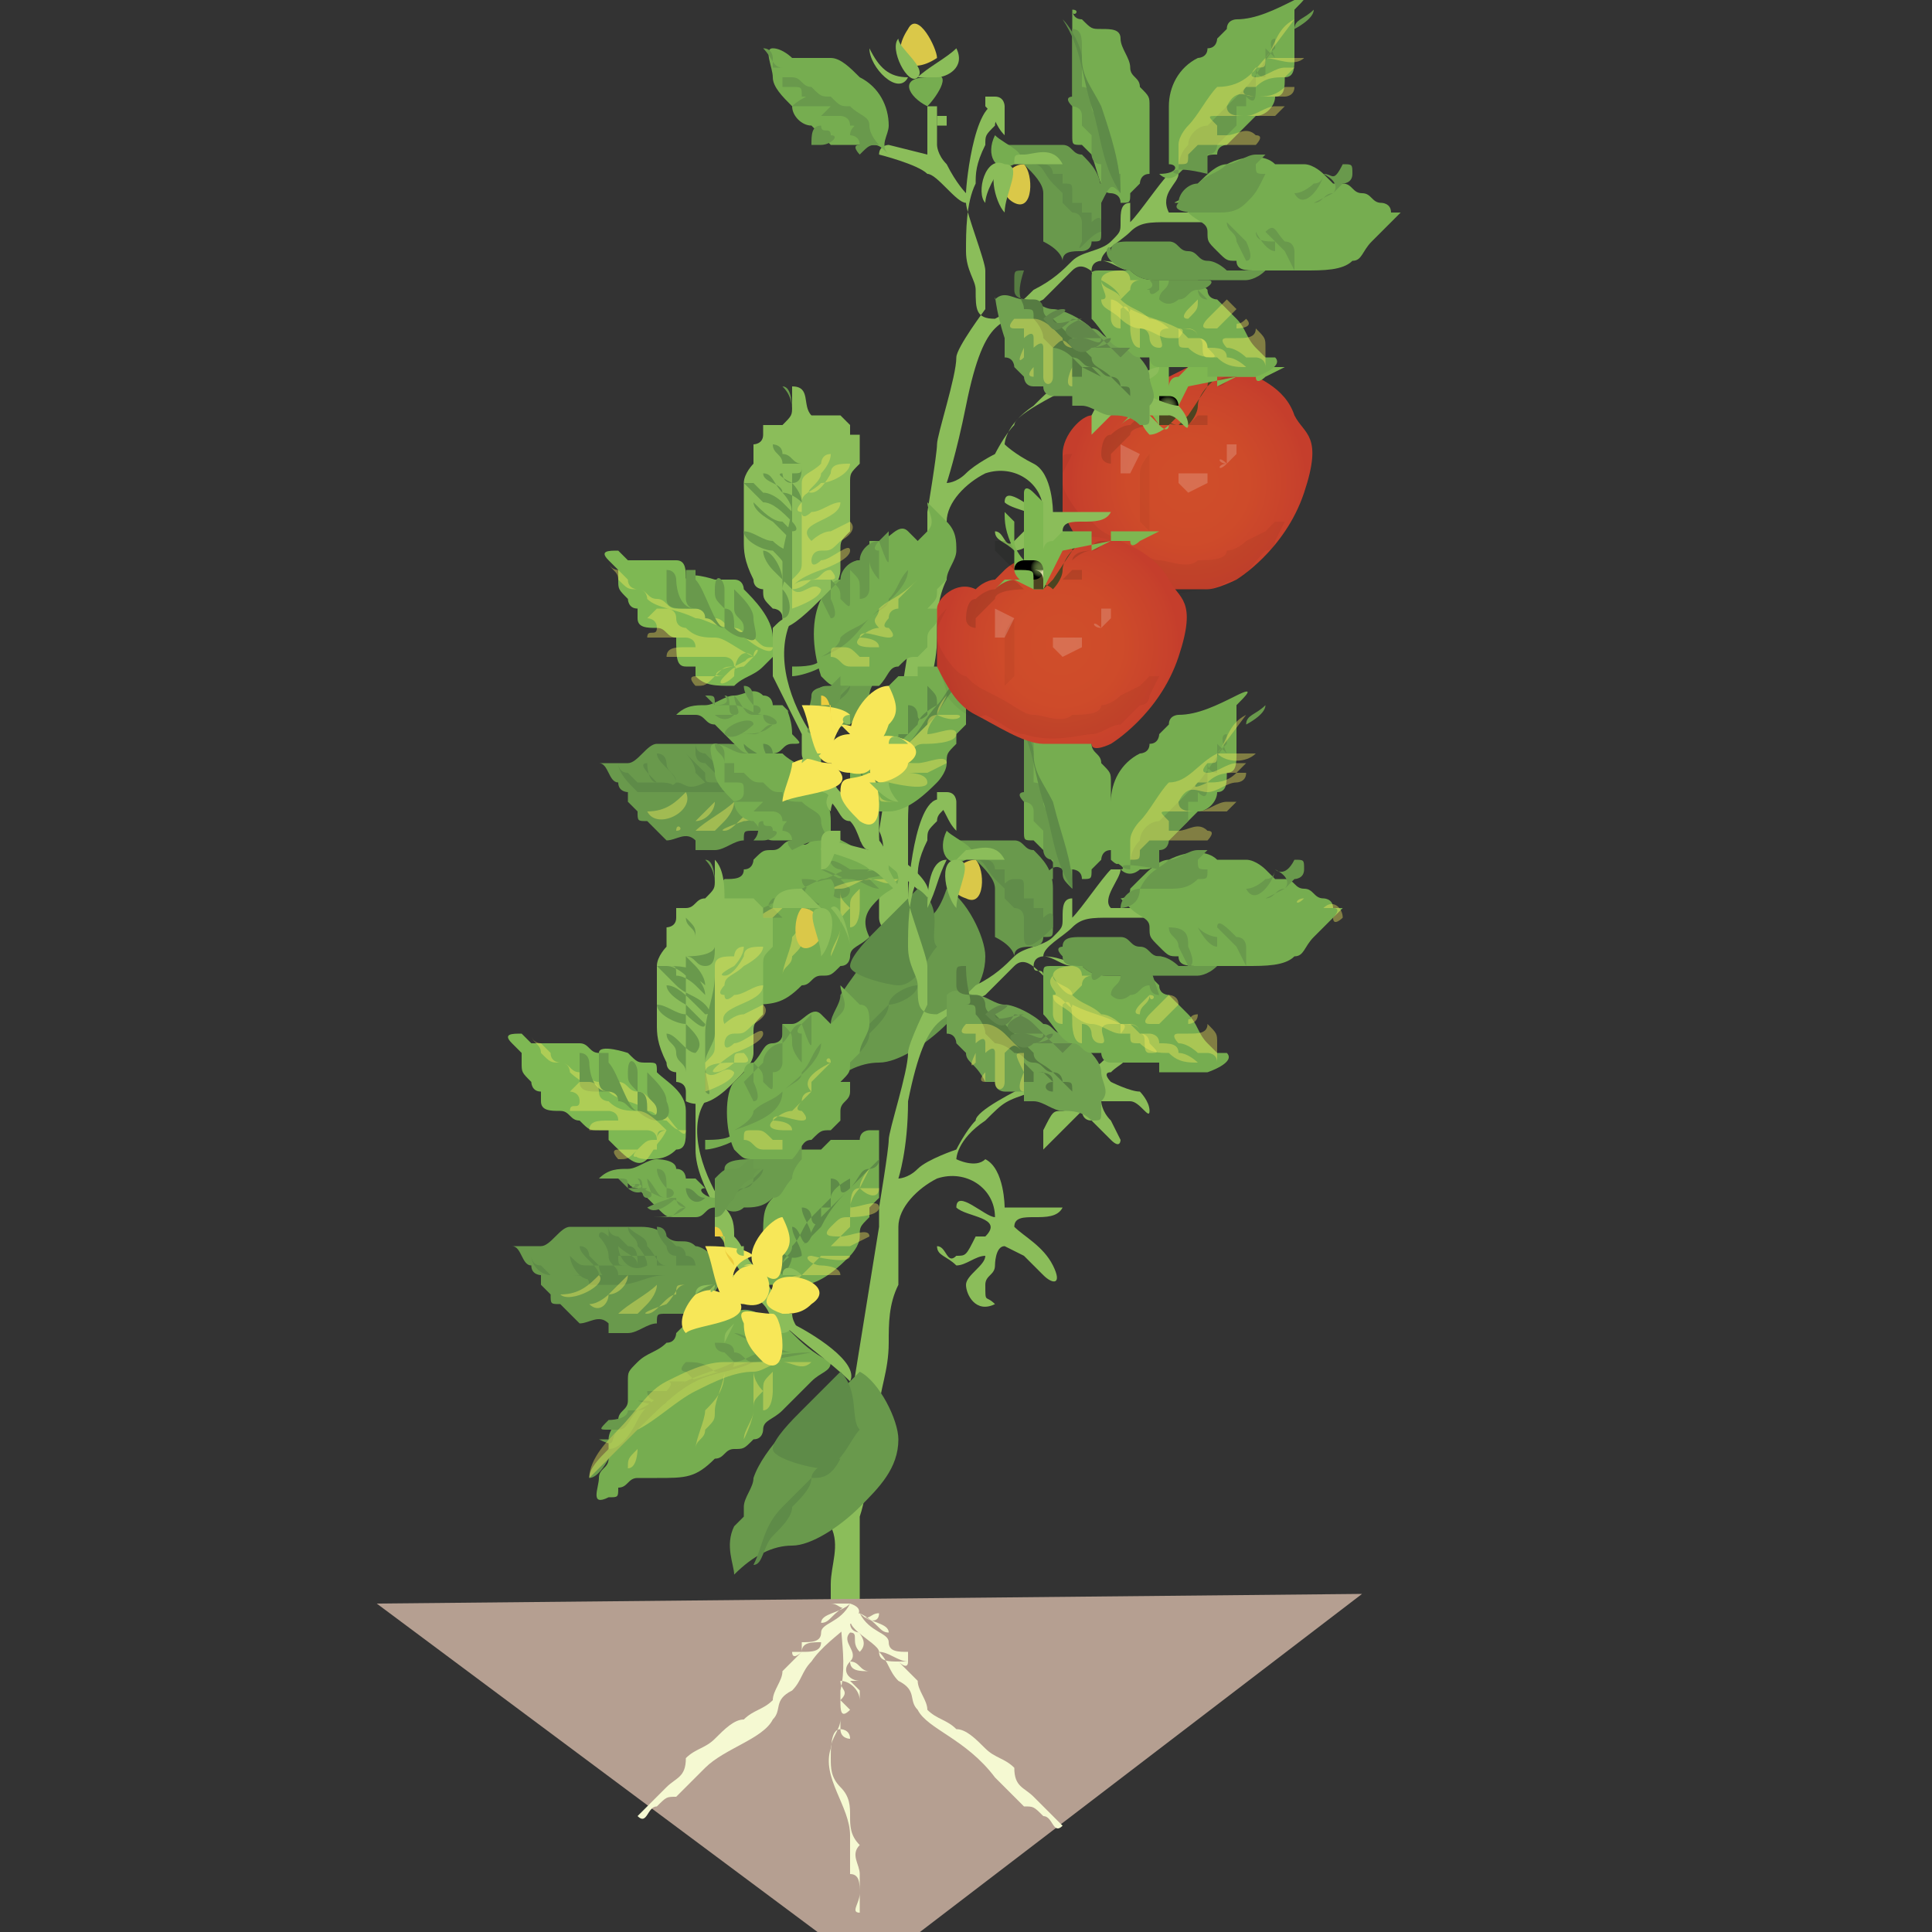 <svg xmlns="http://www.w3.org/2000/svg" id="Capa_1" x="0" y="0" version="1.0" xml:space="preserve" viewBox="0 0 20 20"><rect x="0" y="0" width="20" height="20" fill="#333333" stroke="none"/><style>.st1{opacity:.19;fill:#fbfcfa}.st2{opacity:.13;fill:#0f100f}.st3{fill:#4d4421}.st4{fill:#7eb751}.st5,.st6{opacity:5.000000e-02;fill:#0f100f}.st6{opacity:4.000000e-02}.st9{fill:#8bbd5a}.st10{fill:#69994c}.st11{fill:#76ad50}.st12{fill:#70a150}.st13{fill:#567b42}.st14{opacity:.41;fill:#f2eb5a}.st15{fill:#608c49}.st16{fill:#61874a}.st17{fill:#5e8b48}.st18{fill:#7eb853}.st19{fill:#6b9c4d}.st20{fill:#dac849}.st21{fill:#f7e758}.st22{fill:#eccc3e}.st27{fill:#f5f9d2}</style><switch><g><radialGradient id="SVGID_1_" cx="15.236" cy="45.187" r="1.226" gradientTransform="rotate(-23.36 -83.438 32.186)" gradientUnits="userSpaceOnUse"><stop offset="0" stop-color="#d04e2a"/><stop offset=".511" stop-color="#ce4b2a"/><stop offset=".926" stop-color="#c7412c"/><stop offset="1" stop-color="#c53e2c"/></radialGradient><path fill="url(#SVGID_1_)" d="M12.8 6s.5-.3.7-.9c.2-.6 0-.6-.1-.8-.1-.3-.4-.4-.6-.5-.2-.1-.5 0-.5 0l-.2.1c-.1 0-.2.1-.3.1-.1 0-.2.1-.2.1l-.1.1s-.1 0-.2.1c-.1 0-.3.2-.3.4v.6c.1.2.2.4.4.5.1.2.5.3.6.3h.5c.1 0 .3-.1.3-.1z"/><path d="M12.3 5.1l-.1-.1v-.1h.3V5l-.2.1zm.4-.3l.1-.1v-.1h-.1v.2c-.1-.1-.1 0 0 0-.1 0-.1.1 0 0zm.2-.5s-.1 0 0 0l-.1-.1.1.1zm-1.1.4l-.1.2h-.1v-.3l.2.1z" class="st1"/><path d="M12.3 4.4h.2v-.1h-.1l-.1.1zm.1-.3s.1-.1.2-.1.1-.1.2-.1h-.1s-.1 0-.1.1c-.1 0-.2.1-.2.1zm-.4.3s-.3 0-.3.1l-.2.2v.1s-.1 0-.1-.1c0 0 0-.2.1-.2 0 0 .1-.1.2-.1l.1-.1s.1 0 .2.1zm-.1-.2l-.2-.2v-.1h.1s.1 0 .1.1v.2z" class="st2"/><path d="M12 4.3s0 .1 0 0c.1.1.2.1.2.1l.1-.1.2-.3.1-.1s-.1 0-.1.1c0 0-.1.1-.1.2s-.1.2-.1.2c-.2 0-.2 0-.3-.1z" class="st3"/><path d="M11.7 3.6l.1.1v.2c0 .1.1.2.1.2v-.7s0-.1.1 0l.1.1V4s0-.1.1-.1l.1-.1h.3V4l.2-.1v-.1h.5l-.2.1s-.1.1-.1 0h-.2l-.5.1-.2.4H12l-.2-.1s-.1 0-.2.1l-.1.1v.1-.1l.1-.1.1-.1h.2l.1.1s-.2-.3-.3-.4v-.4z" class="st4"/><path d="M11.3 4.9l-.1.1v.2V5l.1-.1v-.1.1z" class="st5"/><path d="M11.1 4.7l-.1.2V5c0 .1.2.4.3.4.1.1.1.1.3.2.2.1.3.2.4.2.1 0 .3.1.4 0 .1 0 .3 0 .3-.1.1 0 .2-.1.2-.1l.2-.1.1-.1h.1l-.1.2s0 .1-.1.1c-.2.2-.2.3-.3.3-.1 0-.2.1-.3.1-.1 0-.4.1-.7 0-.1 0-.2-.1-.4-.2l-.4-.4c0-.1-.1-.3-.1-.3.1-.1.1-.2.1-.2v-.2c0-.1 0-.1.1-.1z" class="st5"/><path d="M11.9 4.7s-.1.1-.1.2v.5l.1.1v-.8z" class="st6"/><path d="M12 4.2v.2h.1l.1-.1v-.1H12z" class="st3"/><radialGradient id="SVGID_2_" cx="15.357" cy="44.37" r=".103" gradientTransform="rotate(-23.36 -83.438 32.186)" gradientUnits="userSpaceOnUse"><stop offset="0" stop-color="#5c723b"/><stop offset=".224" stop-color="#596f39"/><stop offset=".406" stop-color="#516534"/><stop offset=".574" stop-color="#43542b"/><stop offset=".733" stop-color="#303c1f"/><stop offset=".885" stop-color="#171d0f"/><stop offset="1"/></radialGradient><path fill="url(#SVGID_2_)" d="M12.1 4.3c.1 0 .1-.1.1-.1s0-.1-.1-.1H12v.1l.1.1c-.1 0 0 0 0 0z"/><radialGradient id="SVGID_3_" cx="15.356" cy="44.363" r=".056" gradientTransform="rotate(-23.36 -83.438 32.186)" gradientUnits="userSpaceOnUse"><stop offset="0" stop-color="#5c723b"/><stop offset=".146" stop-color="#647942"/><stop offset=".375" stop-color="#7a8c55"/><stop offset=".657" stop-color="#9fab73"/><stop offset=".979" stop-color="#d0d69d"/><stop offset="1" stop-color="#d4d9a0"/></radialGradient><path fill="url(#SVGID_3_)" d="M12 4.2h.1v.1s0-.1-.1-.1c.1 0 0 0 0 0"/><path d="M9.1 8.6c.1.2 0 .4 0 .6v.3c0 .1.1.2.3.2V8.5c0-.4.1-.8.2-1.2 0-.2.1-.4.1-.7 0-.2 0-.4.1-.6v-.6c0-.2.2-.4.4-.5.3-.1.6.1.6.4-.1 0-.4-.3-.4-.1.1.1.5.1.3.3h-.1l-.1.1c-.1.1-.1-.1-.2-.1 0 .1.1.1.2.2.1 0 .2-.1.3-.1 0 .1-.2.2-.2.3 0 .1.1.3.3.2-.1-.1-.1 0-.1-.2-.1.1-.1.1 0 .1 0 0 0-.2.1-.2l.2.1c.1 0 .1.1.2.1.1.1.2.1.1-.1s-.3-.3-.4-.4c0-.2.4 0 .5-.2h-.6s0-.4-.2-.5-.3-.2-.3-.2 0-.2.3-.4c.2-.2.2-.2.5-.3h.4s0 .2-.1.2-.1 0-.2.2v.2l.2-.2.2-.2s0 .1.1.1l.2.2c.1.1.1 0 .1 0s-.1.1-.2.1c-.1-.1-.1-.2-.1-.2h.3c.1 0 .2.2.2.1s-.1-.2-.1-.2c-.1 0-.3-.1-.3-.1l-.1-.1c.1-.1.2-.1.2-.2 0 0-.1 0-.2.1 0 0-.5.1-.7.1-.2.1-.6.3-.6.4-.1.1-.2.3-.2.3s-.2.1-.3.2c-.1.1-.2.1-.2.1s.1-.3.2-.8.2-.7.3-.8c.1-.1.3-.2.5-.3l.3-.3c.1-.1.2 0 .3.1 0-.1-.1 0-.1-.1s.1-.1.1-.1c.1 0 .2.1.3.1.2 0 .5.1.7 0-.1-.1-.3 0-.5 0s-.3-.1-.5-.1c0-.1.2-.2.3-.3.1-.1.2-.1.4-.1h.8c.5 0 1 .1 1.5 0h-1.1c-.1 0-.3 0-.3-.1s.3-.2.3-.3c-.1 0-.2.2-.4.3-.1.1-.2 0-.4 0h-.4c-.1-.2.1-.3.1-.4h-.1c-.1.1-.3.4-.4.5v-.2c-.1 0-.1.1-.1.2s0 .1-.1.2-.3.1-.4.2c-.1.1-.2.2-.4.3-.1.1-.2.2-.4.3-.2 0-.2-.1-.2-.3 0-.1-.1-.2-.1-.4s0-.5.1-.7c0-.1 0-.2.1-.4 0-.1 0-.1.1-.2 0-.1.1-.1.1-.2-.3-.2-.4.8-.4.9 0 0-.1-.1-.2-.3-.1-.1-.1-.2-.1-.2v-.4h-.1v.5l-.4-.1s-.1 0-.1.1c0 0 .4.1.5.2.1 0 .3.3.4.3 0 .1.2.6.2.7v.4s-.3.4-.3.5c0 .2-.2.8-.2.9 0 .1-.1.7-.1.7v.2l-.5 3.1z" class="st9"/><path d="M11.5 2.6c0-.1.1-.1.2-.1h.4c.1 0 .1.1.2.1s.1.1.2.1.2.1.2.1h.4c-.1.1-.2.1-.2.1H12c-.1 0-.2 0-.3-.1-.1 0-.2-.1-.2-.1-.1-.1 0-.2 0-.1" class="st10"/><path d="M9.2 1.3c0-.2-.1-.4-.3-.5-.1-.1-.2-.2-.3-.2h-.4S8.1.5 8 .5s0 .2 0 .3c0 .1.1.2.2.3 0 .1.1.2.2.2l.2.2H9c.1 0 .1 0 .2.1-.1-.1 0-.2 0-.3" class="st11"/><path d="M9.1 1.5S9 1.4 9 1.3s-.1-.1-.2-.2c-.1 0-.1 0-.2-.1-.1 0-.1 0-.2-.1-.1 0-.1-.1-.2-.1h-.1V.7H8V.6s0-.1-.1-.1c.1.1.1.2.2.2v.2h.1c.1 0 .1 0 .1.1.1 0 0 0-.1.1h.4l-.1.1h.2s.1 0 .1.1h-.1.1c.1 0 0 0 0 .1 0 0 .1 0 .1.1-.1 0 0 .1 0 .1.1-.1.1-.1.2-.1-.1 0 0 0 0 0" class="st10"/><path d="M8.5 1.3c-.1 0-.1 0 0 0 0 .1.1 0 .1.1.1 0 0 .1-.1.1h-.1c0-.1 0-.2.1-.2" class="st10"/><path d="M10.3 3.1c.1-.1.2 0 .3 0 .1 0 .2.1.3.1.1 0 .3.1.4.2.1 0 .1.1.2.1s.1.1.2.1c.1.1.2.2.2.3 0 .1.1.2 0 .3v.1c0 .1 0 .1-.1.1-.1-.1-.2-.1-.3-.1-.1 0-.2-.1-.3-.1h-.1v-.1h-.2s-.1 0-.1-.1h-.1c-.1 0-.1-.1-.1-.1l-.1-.1s0-.1-.1-.1v-.2c-.1-.3-.1-.5-.1-.4h.3" class="st12"/><path d="M12.1 1.7v-.6c0-.2.1-.4.3-.5 0 0 .1 0 .1-.1.1 0 .1-.1.1-.1l.1-.1c0-.1.1-.1.1-.1.2 0 .4-.1.6-.2.2-.1.1 0 0 .1v.5c0 .1 0 .2-.1.2 0 .1 0 .2-.1.2 0 .1-.1.2-.2.2l-.1.1-.1.1-.1.1s-.1 0-.1.1c-.1 0-.1 0-.2.1-.1 0-.1 0-.2.1 0 0-.1.1-.2 0 .2 0 .2-.1.1-.1 0 0 0 .1 0 0m-.8 1.4v.2c.1.1.2.3.3.3.1 0 .1.1.2.1h.1s0 .1.1.1h.5v.1h.5s.3-.1.2-.2h-.1l-.1-.1c-.1-.1-.1-.2-.2-.3l-.1-.1-.1-.1s-.1 0-.1-.1l-.1-.1H12c-.1 0-.2 0-.3-.1h-.3c-.1 0-.1 0-.1.1v.2zm-.2-3c.1 0 0 .1 0 0v1.3c0 .1 0 .1.1.1l.1.1c.1.3.1.4.2.4 0 0 .1 0 .1.1.1 0 .1 0 .1-.1l.1-.1s0-.1.1-.1v-.7c0-.1 0-.1-.1-.2 0-.1-.1-.1-.1-.2s-.1-.2-.1-.3c0-.1-.1-.1-.2-.1s-.1 0-.2-.1c-.1 0-.1-.1-.1-.1.1 0 .1 0 0 0M12.3 2l.1-.1c.1-.1.2-.2.3-.2.2-.1.4-.1.5 0h.3c.1 0 .2.1.2.1l.1.1h.1c.1 0 .1.1.2.1s.1.1.2.1c0 0 .1 0 .1.1h.1l-.1.1-.2.2c-.1.1-.1.2-.2.2-.1.1-.3.1-.5.1H13c-.1 0-.2 0-.2-.1-.1 0-.1 0-.2-.1s-.1-.1-.1-.2-.1-.1-.2-.2l-.1-.1c-.1 0 0 0 .1-.1z" class="st11"/><path d="M11 2.7c0-.1.1-.1.2-.1 0 0 .1 0 .1-.1.1 0 .1 0 .1-.1V2c0-.2-.1-.3-.2-.4-.1 0-.1-.1-.2-.1h-.6l.1.1.1.1c.1.1.2.2.2.3v.5c.2.1.2.2.2.2" class="st10"/><path d="M10.6 3.2c.1 0 .1 0 .1.1 0 0 .1.1.1.2l.1.1s.1 0 .2.1c.1 0 .1.1.2.1s.1.1.2.1.1.1.1.1c.1 0 .1 0 .1.1l-.1-.1-.1-.1c-.1-.1-.2-.1-.2-.2l-.2-.2-.2-.2s-.1 0-.1-.1c0 0 0-.1-.1-.1s-.2 0-.2-.1v-.1c0-.1 0-.1.1-.1-.1.3 0 .3 0 .4" class="st13"/><path d="M11.4 2.9c0 .1.2.1.2.2.1.1.2.1.3.2.1 0 .2.1.2.1h.1l.1.1h.1s.1 0 .1.1c.1 0 .2 0 .2.1.1 0 .2.1.2.1-.1 0-.2 0-.3-.1-.1 0-.2 0-.3-.1-.1 0-.1 0-.1-.1h-.1c-.1 0-.2-.1-.3-.1-.1 0-.2-.1-.2-.1-.1-.1-.2-.1-.2-.2.1 0 0-.1 0-.2" class="st14"/><path d="M12.2 1.8c0-.1 0-.2.1-.3 0-.1.1-.2.2-.2l.2-.2.1-.1.1-.1c.1-.1.2-.3.3-.4 0-.1.1-.1.2-.2 0 0 .2-.1.2-.2-.1.1-.2.1-.2.2-.1.1-.2.1-.2.2V.4c-.1 0 0 .2 0 .2l-.1-.1v.3c-.1 0-.1-.1-.1-.1v.2c0 .1 0 .2-.1.1V.9v.2h-.1v.2l-.1.1-.1.1s0 .1-.1.1v.2c-.4-.1-.4 0-.3 0m-.6.2v-.2h-.1v-.3c0-.1-.1-.1-.1-.2s-.1-.1-.1-.2V1s0-.1-.1-.1V.5c0-.1 0-.2-.1-.2V1s-.1 0 0 .1c0 0 .1 0 .1.1v.1l.1.1v.2s0 .1.1.1v.2h-.1c0 .1.1.1.1.2.1-.2.1-.2.2-.1h-.1.1" class="st10"/><path d="M11.4 2.4v-.1c0-.1-.1 0-.1 0v-.1h-.1v-.1h-.1V2c0-.1 0-.1-.1-.1 0 0 0 .1 0 0v-.1h-.1s0-.1-.1-.1c-.1-.1-.2-.1-.2-.1 0 .1.1.1.1.1.1 0 .1.1.2.2l.1.1v.1l.1.1c.1 0 .1.1.1.1v.2c-.1.2.1-.1.2-.1" class="st15"/><path d="M11.4 2.9c0-.1.2-.1.2-.1s.1 0 .1.1h.1s-.1 0-.1.1l-.1.1c0-.1-.2-.2-.2-.2" class="st14"/><path d="M12.5 3.1c-.1 0-.1-.1-.1-.1-.1 0-.1.1-.2.1 0 0-.1.1-.2 0 0-.1.1-.1.1-.2.1-.1 0-.1 0-.1H12V3s-.1.1-.1 0c-.1 0 .1 0 0-.1h.6c.1 0 0 .1-.1.1" class="st10"/><path d="M13 3.4c0 .1-.1.1-.2.1h-.1c-.1 0 0 .1 0 .1.1 0 .2.1.2.1h.1s.1 0 .1.1v-.2c0-.1 0-.1-.1-.2m-.1-.1s0 .1 0 0c-.1.1-.1 0-.1.1 0 0 .2 0 .1-.1" class="st14"/><path d="M12.2 2.1c0-.1.1-.2.2-.2.1-.1.2-.1.3-.2.1 0 .2-.1.3-.1h.1l-.1.1c0 .1 0 .1.1.1-.1.2-.1.2-.2.3-.1.1-.2.1-.3.1h-.3c.1 0-.2 0-.1-.1m1.5-.3s0 .1-.1.1c0 0-.1.1-.2.1.1.2.3-.1.3-.2.2.1.1.2.1.2l-.2.1c.1 0 .1-.1.2-.1l.1-.1s.1 0 .1-.1 0-.1-.1-.1c-.1.2-.1.1-.2.1" class="st10"/><path d="M11.1 3.6V4c-.1 0 0-.2 0-.2v-.2c-.1-.1-.1-.1-.2 0v.3c0 .1-.1.1-.1 0v-.3c0-.1-.1 0-.1 0v.3c-.1 0 0-.1 0-.1v-.3c0-.1-.1 0-.1 0v.2c-.1.1 0-.1 0-.1v-.2h-.1c-.1 0 0-.1 0-.1h.2c.1 0 .2.1.2.1l.1.1c0 .1.1.1.1.1" class="st14"/><path d="M11.4 3.9l-.1-.1h-.1v.1h-.1v-.2l.1.1.2.1" class="st13"/><path d="M11.5 3.1v.2s0 .1.1.1v-.2c.1-.1.1.1.1.2 0 0 0 .2.1.2v-.2c.1 0 .1.1.1.1s0 .1.1.1-.1-.2.1-.2h.1c.1 0 0 .1 0 .1v-.1h.1s.1 0 .1.1c.1 0 0 .2.1.2s.1 0 0-.1c0 0 0-.1-.1-.1 0-.1-.1-.1-.2-.1-.2-.1-.3-.1-.5-.2 0 .1-.1-.1-.2-.1" class="st14"/><path d="M10.8 3.3s.1-.1.2-.1-.1.1-.1.1c0 .1.2 0 .3 0 0 0-.3.1-.1.2h.3c0 .1-.1 0-.2 0s-.2 0-.1.1c0 0 .1.1.2 0 .1 0 .1-.1.2-.1 0 .1-.3.1-.1.1h.3l-.1.1-.1-.1-.2-.2c-.1-.1-.2-.1-.2-.1-.2.2-.2.1-.3 0" class="st16"/><path d="M13.1.6h.4c-.1.1-.3 0-.4 0 0 .1 0 .1-.1.1 0 0-.1.1 0 .1s.2-.1.3-.1h.1l-.1.1c-.1 0-.2 0-.3.1h-.1c-.1.1.1.1.1.1.1 0 .2 0 .3-.1h.1c0 .1-.1.1-.1.1H13c-.1 0-.2-.1-.3.1 0 .1.1.1.2.1s.2-.1.3-.1h.1l-.1.1h-.6c-.1 0-.1 0 0 .1v.1h.1c.1 0 .2-.1.3 0 .1 0 0 .1 0 .1h-.6l-.1.1c0 .1 0 .1-.1.1v-.2c0-.1.1-.2.1-.2.1-.1.2-.3.3-.4.3 0 .4-.2.5-.3.1-.1.1-.3.3-.4" class="st14"/><path d="M12.7 2.3c0 .1.1.1.1.2l.1.2c.1 0 0-.2 0-.2l-.2-.2m.4.1l.1.1.1.1.1.2v-.2s0-.1-.1-.1c-.1-.1-.1-.2-.2-.1" class="st10"/><path d="M13 2.4s.1.2.2.2v-.1c-.1 0-.2 0-.2-.1" class="st10"/><path d="M12.8 3.2l-.2.2h-.1c-.1 0 0-.1 0-.1l.1-.1.1-.1.1.1c-.1 0-.1 0 0 0m-.4-.1l-.1.1s-.1.1 0 .1c.1-.1.1-.1.1-.2.1 0 .1 0 0 0" class="st14"/><path d="M11.6 2c-.2-.3-.2-.6-.3-.9-.1-.3-.1-.6-.3-.9.1.1.2.3.2.4 0 .2.1.3.2.5.1.3.2.6.2.9" class="st17"/><path d="M9 8.4h.2c.2 0 .4-.2.5-.3 0 0 .1-.1.1-.2s0-.1.1-.2v-.1l.1-.1v-.7h-.1s-.1 0-.1.1h-.3V7h-.2l-.1.1-.1.1-.2.2c-.1.1-.1.3-.1.4v.5h.1c0 .1 0 .1.1.1-.1 0-.1 0 0 0z" class="st11"/><path d="M8.5 6.2c.1 0 .2-.2.2-.3v-.2c0-.1 0-.1.1-.2V5c0-.1 0-.1.1-.2v-.3h-.1v-.1l-.1-.1h-.3c-.1-.1 0-.3-.2-.3v.2c0 .1 0 .1-.1.2h-.2v.1c0 .1-.1.1-.1.1v.2s-.1.1-.1.2v.6c0 .1 0 .2.1.4 0 .1.1.1.1.1 0 .1 0 .1.1.2 0 0 .1 0 .1.1v.1c.1 0 .3-.2.4-.3z" class="st9"/><path d="M9.1 8.9c-.1-.1-.2-.1-.2-.1-.2-.1-.3-.2-.5-.1-.1.1-.1 0-.2 0s-.1.1-.2.1-.1 0-.2.1c0 0 0 .1-.1.1 0 .1-.1.1-.2.1-.1.1-.1.2-.1.3v.2c0 .1-.1.1-.1.2 0 0-.1.1-.1.2v.2c0 .1-.1.1-.1.2s-.1.3.1.2c.1 0 .1 0 .1-.1.1 0 .1-.1.2-.1h.2c.3 0 .4 0 .6-.2.1 0 .1-.1.2-.1s.1 0 .2-.1c.1 0 .1-.1.1-.1 0-.1.1-.1.2-.2-.1-.2 0-.3.1-.4.1-.1.2-.1.2-.2s-.1-.2-.2-.2z" class="st11"/><path d="M8.2 6.4c-.2.4 0 .9.2 1.2.1.1.1.2.1.3.1.1.1.2.2.3l.3.3s.1.1.1.2-.1.1-.1.1c-.1 0-.1-.2-.2-.3-.1 0-.1-.1-.2-.2s-.2-.2-.2-.3c0-.1-.1-.1-.1-.2v-.2L8 7v-.5c.1-.1.1-.1.2-.1" class="st9"/><path d="M8.2 8.6c-.1.1-.1 0-.3 0h-.1c-.1 0-.1 0-.1.1-.1 0-.2.1-.3.1h-.2v-.1c-.1-.1-.2 0-.3 0l-.1-.1-.1-.1c-.1 0-.1 0-.1-.1l-.1-.1v-.1s-.1 0-.1-.1c-.1 0-.1-.2-.2-.2h.3c.1 0 .2-.2.3-.2h.7c.1 0 .2 0 .3.1.1.1.2 0 .3.1.1 0 .3.2.3.3 0 0-.1.3-.2.4z" class="st10"/><path d="M7.7 6.1s0-.1-.1-.1h-.2s-.3-.1-.3 0c0-.1 0-.2-.1-.2h-.5l-.1-.1c-.1 0-.2 0-.1.1l.1.1V6c0 .1 0 .1.1.2 0 0 0 .1.1.1v.1c0 .1.1.1.2.1s.1.1.2.1c0 .2 0 .3.1.3h.1V7c.1.1.2.1.4.1.1-.1.2-.1.3-.2l.1-.1v-.2c0-.2-.2-.4-.3-.5z" class="st18"/><path d="M9 8.3c-.1-.1.1-.3.2-.3.1-.1.1-.2.2-.3l.3-.3c.1-.2.2-.3.3-.4 0 .1-.1.1-.1.1-.1 0-.1.1-.2.2s-.2.3-.3.4l-.3.3c0 .1 0 .1-.1.3 0-.1 0-.1 0 0-.1 0-.1 0 0 0-.1 0-.1 0 0 0" class="st17"/><path d="M9.2 9c-.4 0-.8.2-1.3.4-.2.1-.4.2-.5.4-.1.1-.1.2-.2.3-.1.1-.2.2-.2.3.1 0 .2-.2.2-.2.1-.2.2-.3.3-.4.2-.2.4-.4.6-.5.2-.1.4-.1.6-.2.1 0 .5 0 .5-.1" class="st10"/><path d="M8.3 8.2H6.6c-.1-.1-.2-.2-.2-.3 0 0 0 .1.1.1l.1.1h.2c.1 0 .2 0 .2.1h.3c.2 0 .3-.1.5-.1h.4c.1.1.1.2.1.1 0 .1.1 0 0 0" class="st17"/><path d="M8.4 7.5c-.1 0 0-.2 0-.3 0-.1.2-.1.3-.1 0-.1.1-.1.2-.2H9c.1 0 .1-.1.1 0V7s-.1.1-.1.2-.1.2-.2.3c-.1 0-.2.1-.3.1-.1 0-.2 0-.1-.1" class="st19"/><path d="M8.2 6.9c.1 0 .3 0 .3-.1 0 .1.1 0 .1 0 0 .1-.3.2-.4.2v-.1m.2 1.3h.1c.1 0 .1.1.1.1 0 .1-.1 0-.2-.1 0 .1 0 .1 0 0" class="st11"/><path d="M8.5 6.2l.1-.1s0-.1.1-.1c.1-.1.1-.2.2-.2 0 0 .1 0 .1-.1v-.1h.1c.1 0 .2-.2.3-.1l.1.1.1-.1c.1-.1 0-.2 0-.3l.1.1.1.1c.1.1.1.2.1.3 0 .1-.1.2-.1.3l-.1.1c0 .1 0 .1-.1.2h.1v.1c0 .1-.1.1-.1.2v.1l-.1.1c-.1 0-.1 0-.2.1-.1 0-.1.1-.2.2h-.4c-.1 0-.1 0-.2-.1-.1-.3-.1-.6 0-.8zm-.3 1.2l-.1-.1H8s0-.1-.1-.1c-.1-.1-.2 0-.3 0-.1 0-.2.1-.3.1-.1 0-.2 0-.3.1h.2c.1 0 .1.1.2.1l.2.2c.1.1.1.1.2.1H8c.1 0 .1-.1.2-.1s.1 0 0-.1c0-.2-.1-.3 0-.2" class="st11"/><path d="M8.5 6.8s.2-.1.2-.2c.1-.1.2-.1.3-.2.1-.1.2-.1.2-.2.1-.1.1-.2.2-.3 0 .2-.3.4-.4.5-.1.1-.2.3-.5.4m-.4-.4v-.3c0-.1.1-.2.1-.3V4.3c0-.1 0-.2-.1-.3.1 0 .1.2.1.3v.9c0 .2-.1.4-.1.6v.3c.1.1.1.3 0 .3" class="st10"/><path d="M8 6.7c-.1 0-.1 0-.2-.1-.1 0-.1-.1-.2-.1-.2 0-.3-.1-.4-.1-.2-.1-.4-.1-.5-.2 0 0 0-.1-.1-.1 0 0-.1 0-.1-.1l-.1-.1s-.1 0-.1-.1c0 .1.1.1.1.2.1.1.1.1.2.1s.1.1.2.1.1.1.2.1h.2c.1 0 .1.1.2.1s.1.1.2.1c.2.2.4.3.4.2" class="st14"/><path d="M8.1 7.5s-.1-.1-.2-.1h-.6.6c.1 0 .2.1.2.1m.3 0c0-.1.2-.2.2-.2s.1 0 .1-.1l.1-.1c0 .1-.2.2-.2.2s-.1 0-.1.1l-.1.1" class="st15"/><path d="M8.2 6.3s.3-.1.3-.2c-.1-.1-.2.1-.3 0 0-.1.2-.1.3-.1h.1c.1 0 0-.1 0-.1-.1 0-.1.1-.2.1 0 0-.1.1-.2.1 0-.1.3-.2.3-.2s.3-.1.3-.2-.2.1-.3.1c0 0-.1.1-.1 0 0 0 0-.1.1-.1s.1 0 .2-.1c0 0 .2-.1.1-.2l-.2.1c-.1 0-.2.1-.2.1-.2-.2.3-.2.3-.4-.1 0-.2.1-.3.1 0 0-.1.1-.1 0-.1 0 0-.1 0-.1 0-.1.1-.1.2-.2.1 0 .3-.1.3-.2-.1 0-.2 0-.2.1 0 0-.1.2-.2.2s.1-.1.1-.2c0 0 .1-.1.1-.2-.1 0-.1.1-.1.1-.1.1-.2.1-.2.2v.8c0 .1 0 .1-.1.2v.3" class="st14"/><path d="M8.3 4.8c-.1 0-.1-.1-.2-.1 0-.1-.1-.1-.1-.1 0 .1.1.1.1.2h.2c0 .1 0 .2-.1.2s-.1-.1-.1-.1c-.1 0 .1.1.1.1s.1.1.1.2c0 0-.1-.1-.2-.1-.1-.1-.1-.2-.2-.2 0 .1.2.1.2.2 0 0 .1.1.1.2l-.1-.1s-.1-.1-.2-.1L7.8 5h-.1l.2.2c.1 0 .2.1.3.2 0 0 .1.1 0 .1l-.1-.1c-.1 0-.2-.1-.3-.2 0 .1.2.2.2.2l.1.1.1.1c0 .2-.2 0-.2 0-.1 0-.2-.1-.3-.1 0 .1.2.2.3.2.1.1.2.2.1.3 0-.1-.1-.3-.2-.3 0 .1.1.2.1.2l.2.2V4.9c.1 0 .1 0 .1-.1v-.2m-.5 1.8c0-.1-.1-.2-.2-.3v.2c0 .1.1.1.1.2s-.1 0-.1 0c0-.1 0-.2-.1-.2v-.2c0-.1-.1-.2-.1 0 0 .1 0 .1.1.2v.2c-.1 0-.2-.4-.3-.5v-.1h-.1v.3s0 .1.1.1C7 6.3 7 6 7 6s0-.1-.1-.1v.3c0 .1.1.1.2.1h.1s.1 0 .1.1c.1 0 .1.1.2.1 0 0 .1.1.2.1.2.1.1-.1.1-.2zm1.4-.9v.3c0 .1-.1-.2-.1-.2s-.1.1 0 .1V6S9 5.9 9 5.8c0 .1 0 .1 0 0v.3s0 .1-.1.1v-.1c0-.1 0-.1-.1-.2v.3c0 .1 0 .1-.1 0 0-.1 0-.1-.1-.2v.2s.1.2 0 .2l-.1-.2.1-.1.1-.1c0-.1.1-.2.2-.2 0-.1.1-.2.2-.2" class="st10"/><path d="M7.8 6.8s-.1 0-.1.1c0 0-.1 0-.2.1s0 .1.1 0c0-.1 0-.1.2-.2-.1 0 0 0 0 0 .1-.1 0-.1 0 0-.2-.1-.3-.2-.4-.2-.1 0-.2 0-.3-.1 0 0-.1 0-.1-.1s-.1-.1-.1-.1h-.1l-.1.1s.1 0 .1.1-.1 0-.1.1h.4s.1 0 .1.1h-.1c-.1 0-.2 0-.2.1h.6s.1 0 .1.1c-.1 0-.1 0-.2.1h-.2c-.1 0 0 .1 0 .1.1 0 .1 0 .2-.1h.2c0-.2.1-.3.2-.2l-.1.1c-.1 0-.1 0-.2.1-.2 0 0-.1.1-.1m1.1-.2c.1 0 .1 0 .2.1H9v.1h-.2c-.1 0-.1-.1-.2-.1 0-.1 0-.1.1-.1m.8-.7l-.1.1-.1.1v.1s-.1 0-.1.1c0 0-.1.1 0 .1 0 0 .1.1 0 .1s-.3-.1-.3 0c0 0 .2 0 .2.1H9s-.2 0-.1-.1c0 0 .1-.1.2-.1-.1-.1 0-.1 0-.2.1-.1.2-.1.4-.3-.1 0-.1 0 0 0 0-.1 0-.1 0 0z" class="st14"/><path d="M7.4 7.3l-.1-.1c.1 0 .1 0 .1.1 0 0 .1 0 0 0 .2 0 .1-.1.1-.1.1 0 0 .2.1.2s0-.1 0-.2c.1.1.1.2.2.2s.1-.1 0-.1c0 0-.1-.1-.1-.2.1 0 .1.1.1.2v.1h.1v-.1.1c0 .1.1.1.1.1.1 0 0-.1-.1-.1s-.2-.1-.3-.1h-.4" class="st10"/><path d="M9.7 7.4h.2c.1 0 0 .1-.2 0 .1 0 0 0 0 0s-.1.1-.1.2c.1 0 .3-.1.3 0s-.3.1-.3.1c-.1 0-.1 0-.2.1s0 .1.1.1.3-.1.3 0l-.2.1h-.2l-.1.1h.3c0 .1-.4 0-.4 0 0-.2.1-.1.2-.1 0 0 .2 0 .2.1h-.4s-.2 0-.1.1c0 .1.1.1.2.1h-.1c-.1 0-.1 0-.1-.1 0-.2.1-.3.2-.4l.3-.3c0-.1.1-.1.1-.1 0-.1.1-.2.1-.2" class="st14"/><path d="M8 7.5c-.1 0-.1.1-.2.1h-.2c.2 0 .3 0 .4-.1" class="st10"/><path d="M7.8 7.5s-.2.2-.3.1c0-.1.3-.2.3-.1m-.2-.1s-.1.1 0 0c-.1.1-.2 0-.2 0h.2m1.1-.2c0-.1.1-.1.1-.1h-.1V7l-.1.1c-.1 0-.1 0-.2.1v.4c.1 0 .1-.1.2-.2 0-.1.1-.1.1-.2" class="st10"/><path d="M9.6 7.1v.3s-.1.1-.1 0c0 0 0-.1-.1-.1v.3h-.1v-.2.3c0 .1-.1.1-.1 0 0 0 0-.1-.1-.1 0 .1.1.2.1.3-.1.1-.2-.2-.2-.2-.1.1.1.2 0 .3-.1.2-.1-.1-.1-.1 0 .1.1.2 0 .2v.2l.1-.1c0-.1 0-.2.1-.2.1-.1.1-.2.2-.3l.1-.1.1-.1c0-.1.2-.2.2-.2 0-.1 0-.1-.1-.2.1 0 0 0 0 0zm-2.1 1h-.1c-.1 0-.1 0-.1-.1l-.1-.1-.1-.1s.1.1.1.2l.1.1c-.2.1-.2 0-.3 0 0-.1-.1-.1-.1-.2 0 0 0-.1-.1-.1 0 .1.2.2.2.3-.1.1-.2 0-.2 0-.1 0-.1-.2-.1-.2-.1 0 0 .1.1.2s.1.1.2.1h.4s.1 0 .1-.1h.6S8.1 8 8 8c0 0 0-.1-.1-.1.1 0 .1 0 .1-.1 0 0 0-.1-.1-.1 0 .1.1.2.1.3 0 0 0 .1.1.1v.1H8c0-.1-.1-.2-.1-.3 0-.1-.1-.1-.2-.2 0 .1.1.1.1.2 0 0 .1.1.1.2-.1.1-.2-.1-.3-.2l-.1-.1s-.1-.1-.1 0l.1.1s0 .1.1.1l.1.1v.1c-.1 0-.1 0-.2-.1 0-.1 0-.2-.1-.2l-.1-.1s-.1 0-.1-.1v.1s0 .1.1.1l.2.2" class="st17"/><path d="M9 9h-.2c-.1 0-.2.1-.3.1l-.6.3c-.1.1-.3.2-.4.3-.1.1-.2.2-.2.3-.1.1 0 .2-.2.1h.1l.1-.1h-.1c-.1 0-.1 0 0-.1 0 0 .2 0 .2-.1h-.1.2c.1 0 .2-.1.1-.1h-.1s.3.1.3 0-.1 0-.1 0-.1 0-.1-.1h.2s.1-.1 0-.1h-.1.4L8 9.4s-.1 0 0-.1c.1 0 .2 0 .3.1.1 0 .2 0 .2-.1l-.1-.1s-.1 0-.1-.1c.1 0 .2 0 .2.1.1 0 .1.1.2.1 0 0 .1 0 .1-.1l-.1-.1-.2-.1c.1 0 .2.1.3.1.1 0 .2.1.3.1L9 9.1 8.8 9c-.3-.2-.2 0-.1 0l.1.1s.1 0 .2-.1" class="st10"/><path d="M8.3 8.3l-.1.1s-.1.1-.2.1c.1 0 .3-.1.3-.2m-.4 0c0 .1-.1.2-.2.2 0 0-.3.1-.2.1.1 0 .2-.2.3-.2 0 0 0-.1.1-.1m-.9.3c0-.1.1 0 0 0 .1 0 .2-.1.2-.1l.1-.1.1-.1c0 .1-.1.2-.2.2 0 0-.1.1-.2.1m.2 0c.1-.1.3-.2.4-.3 0 .1-.1.2-.1.2l-.1.1h-.2m-.5-.2c.2 0 .3-.1.4-.2.1.2-.3.4-.4.2m.8 1.5v.2s0 .2-.1.2c0-.1 0-.1.1-.2v-.2m1.4-.7v.2s0 .2-.1.2v-.2c0-.1 0-.1.1-.2m-.2 0v.4c0 .1-.1.3-.1.3 0-.1.1-.2.1-.3 0-.1 0-.1.1-.2-.1-.1-.1-.1-.1-.2m-.3.1c0 .1-.1.3-.1.4 0 .1 0 .1-.1.2 0 .1-.1.1-.1.2 0-.1.1-.3.1-.4.1-.1.2-.3.2-.4" class="st14"/><path d="M9.3 9.1c-.1.1-.2 0-.3 0-.1 0-.2.1-.3.1-.2 0-.4.1-.6.2-.1.1-.3.3-.5.4l-.5.5c0-.2.2-.4.3-.5.2-.1.4-.3.6-.4.2-.1.4-.2.6-.2.2-.1.4-.1.7-.1" class="st14"/><path d="M8.9 8.7c.2.2.5.4.7.6.1-.2-.4-.5-.6-.6" class="st9"/><path d="M9.5 9.4c-.3.2-.6.6-.8.9 0 .1-.1.2-.1.3v.1l-.1.1c-.1.2 0 .4 0 .5.2-.2.4-.3.6-.3.2 0 .5-.2.7-.4.2-.2.4-.4.4-.7 0-.2-.2-.6-.4-.7-.1.3-.2.3-.2.3" class="st10"/><path d="M9.5 10.2c-.1 0-.3.1-.3.2l-.3.3c-.2.2-.2.4-.3.6.1 0 .1-.2.2-.3.1-.1.2-.2.2-.3.1-.1.2-.2.2-.3.1 0 .3-.1.3-.2m.2-.4c-.1.1-.2.4-.4.4-.1 0-.5-.1-.5-.2s.2-.3.3-.4l.4-.4c.3.2.1.5.2.6" class="st17"/><path d="M8.6 15.8c.1.2 0 .4 0 .6v.3c0 .1.1.2.3.2v-1.2c.1-.3.1-.7.2-1.1 0-.2.1-.4.1-.7 0-.2 0-.4.1-.6v-.6c0-.2.2-.4.4-.5.3-.1.6.1.6.4-.1 0-.4-.3-.4-.1.1.1.5.1.3.3h-.1c-.1.2-.1.2-.2.2-.1.1-.1-.1-.2-.1 0 .1.1.1.2.2.1 0 .2-.1.3-.1 0 .1-.2.2-.2.3 0 .1.1.3.3.2-.1-.1-.1 0-.1-.2 0-.1.1-.1.1-.2 0 0 0-.2.1-.2l.2.1.2.2c.1.1.2.1.1-.1s-.3-.3-.4-.4c0-.2.4 0 .5-.2h-.6s0-.4-.2-.5c-.1.1-.3 0-.3 0s0-.2.3-.4c.2-.2.2-.2.5-.3h.4s0 .2-.1.2-.1 0-.2.2v.2l.2-.2.2-.2s0 .1.1.1l.2.2c.1.1.1 0 .1 0l-.1-.2c-.1-.1-.1-.2-.1-.2h.3c.1 0 .2.2.2.1s-.1-.2-.1-.2c-.1 0-.3-.1-.3-.1s-.1-.1 0-.1c.1-.1.2-.1.1-.2 0 0-.1 0-.2.1s-.5.1-.7.2c-.2.1-.6.3-.6.4-.1.1-.2.3-.2.3s-.3.1-.4.2c-.1.1-.2.1-.2.1s.1-.3.1-.8c.1-.5.2-.7.3-.8.1-.1.3-.2.5-.3l.3-.3c.1-.1.2 0 .3.1 0-.1-.1 0-.1-.1s.1-.1.1-.1c.1 0 .2.1.3.1.2 0 .5.1.7 0-.1-.1-.3 0-.5 0s-.3-.1-.5-.1c0-.1.2-.2.3-.3.1-.1.2-.1.4-.1h.8c.5 0 1 .1 1.5 0h-1.1c-.1 0-.3 0-.3-.1s.3-.2.3-.3c-.1 0-.2.2-.4.3-.1.1-.2 0-.4 0h-.4c-.1-.1.1-.3.1-.4h-.1c-.1.1-.3.4-.4.5v-.2c-.1 0-.1.1-.1.2s0 .1-.1.2-.3.1-.4.2c-.1.1-.2.2-.4.3-.1.1-.2.2-.4.3-.2 0-.2-.1-.2-.3 0-.1-.1-.2-.1-.4s0-.5.1-.7c0-.1 0-.2.1-.4 0-.1 0-.1.1-.2 0-.1.1-.1.1-.2-.3-.2-.4.8-.4 1 0 0-.1-.1-.2-.3 0-.2-.1-.3-.1-.3v-.4H9v.5l-.4-.1s-.1 0-.1.1c0 0 .4.1.5.2.1 0 .3.3.4.3 0 .1.2.6.2.7v.4s-.2.4-.2.5c0 .2-.2.8-.2.9 0 .1-.1.7-.1.7v.2l-.5 3.1z" class="st9"/><path d="M11 9.8c0-.1.1-.1.2-.1h.4c.1 0 .1.1.2.1s.1.1.2.1.2.1.2.1h.4c-.1.1-.2.1-.2.1h-.9c-.1 0-.2 0-.3-.1-.1 0-.2 0-.2-.1-.1-.1 0-.1 0-.1" class="st10"/><path d="M8.6 8.5c0-.2-.1-.4-.3-.5 0-.1-.1-.1-.2-.2h-.4c-.1 0-.2-.1-.3-.1-.1 0 0 .2 0 .3 0 .1.1.2.2.3 0 .1.1.2.2.2.1.1.1.2.2.2h.4c.1 0 .1 0 .2.1v-.3" class="st11"/><path d="M8.6 8.7s-.1-.1-.1-.2-.1-.1-.2-.2c-.1 0-.2 0-.2-.1-.1 0-.1 0-.2-.1-.1 0-.1 0-.2-.1h-.1v-.1h-.1v-.1s0-.1-.1-.1c0 .1.1.1.1.2v.2h.1c.1 0 .1 0 .1.1s-.1.1-.2.1h.4l-.1.1H8s.1 0 .1.1H8h.1c.1 0 0 0 0 .1 0 0 .1 0 .1.1-.1 0 0 .1 0 .1.2-.1.2-.1.4-.1-.1 0-.1 0 0 0" class="st10"/><path d="M7.9 8.5c0 .1.1 0 .1.1.1 0 0 .1-.1.1h-.1c.1-.1 0-.2.1-.2" class="st10"/><path d="M8.1 13.3c.1 0 .1 0 0 0h.2c.2 0 .4-.2.5-.3 0 0 .1-.1.1-.2s0-.1.1-.2v-.1l.1-.1v-.7H9s-.1 0-.1.1h-.3l-.1.1h-.2l-.1.1-.1.1c0 .2-.1.2-.1.3-.1.1-.1.2-.1.4v.5H8c0 .1 0 .1.1 0 0 .1 0 0 0 0z" class="st11"/><path d="M7.6 11.2c.1-.1.2-.2.2-.3v-.2c0-.1 0-.1.1-.2V10c0-.1 0-.1.1-.2v-.3h-.1v-.1l-.1-.1h-.3c0-.1 0-.3-.1-.4v.2c0 .1 0 .1-.1.2-.1 0-.1.1-.2.1H7v.1c0 .1-.1.1-.1.1v.2s-.1.1-.1.2v.6c0 .1 0 .2.1.4 0 .1.1.1.1.1v.1s.1 0 .1.1v.1c.2.1.4-.1.5-.2z" class="st9"/><path d="M8.2 13.8c-.1-.1-.1-.1-.2-.1-.1-.1-.3-.2-.4-.1-.1.1-.1 0-.2 0s-.1.1-.2.1-.1 0-.2.1c0 0 0 .1-.1.1-.1.1-.2.1-.3.2-.1.1-.1.1-.1.2v.2c0 .1-.1.1-.1.2 0 0-.1.1-.1.2v.2c0 .1-.1.1-.1.2s-.1.3.1.2c.1 0 .1 0 .1-.1.1 0 .1-.1.2-.1h.2c.3 0 .4 0 .6-.2.1 0 .1-.1.2-.1s.1 0 .2-.1c.1 0 .1-.1.1-.1 0-.1.1-.1.2-.2l.3-.3c.1-.1.2-.1.2-.2-.2-.1-.3-.2-.4-.3z" class="st11"/><path d="M7.3 11.4c-.2.3 0 .8.2 1.1.1.1.1.2.1.3.1.1.1.2.2.3.1.1.2.3.3.4 0 0 .1.1.1.2s-.1.1-.1.1c-.1 0-.1-.2-.2-.3-.1-.1-.2-.2-.2-.3-.1-.1-.1-.2-.2-.3 0-.1-.1-.1-.1-.2v-.2c-.1-.2-.2-.4-.2-.6v-.5h.1" class="st9"/><path d="M7.3 13.5c-.1.1-.1.1-.3.1h-.1c-.1 0-.1 0-.1.1-.1 0-.2.1-.3.1h-.2v-.1c-.1-.1-.2 0-.3 0l-.1-.1-.1-.1c-.1 0-.1 0-.1-.1l-.1-.1v-.1s-.1 0-.1-.1c-.1 0-.1-.2-.2-.2h.3c.1 0 .2-.2.3-.2h.7c.1 0 .2 0 .3.1.1.1.2 0 .3.1.1 0 .3.2.3.3 0 0-.1.2-.2.3z" class="st10"/><path d="M6.8 11.1c0-.1 0-.1-.1-.1s-.1 0-.2-.1c0 0-.3-.1-.3 0-.1 0-.1-.1-.2-.1h-.5l-.1-.1c-.1 0-.2 0-.1.1l.1.1v.1c0 .1 0 .1.1.2 0 0 0 .1.1.1v.1c0 .1.1.1.2.1s.1.1.2.1c.1.1.1.1.2.1h.1v.1c.2.2.3.3.4.2.1 0 .2 0 .3-.1.1 0 .1-.1.1-.2v-.2c0-.2-.2-.3-.3-.4z" class="st18"/><path d="M8.1 13.2c-.1-.1.1-.2.2-.3.1-.1.1-.2.2-.3l.3-.3.3-.3c0 .1-.1.1-.1.1-.1 0-.1.1-.2.2s-.2.2-.3.4l-.3.3s0 .1-.1.2-.1.1 0 0c-.1.1-.1.1 0 0" class="st17"/><path d="M8.4 14c-.5 0-.9.2-1.3.3-.2.1-.4.2-.5.4-.1.2-.2.3-.3.3-.1.1-.2.2-.2.3.1 0 .2-.2.2-.2l.3-.3c.2-.2.4-.4.6-.5.2-.1.4-.1.6-.2.1 0 .6-.1.6-.1" class="st10"/><path d="M7.4 13.2H5.7c-.1 0-.2-.1-.2-.2 0 0 0 .1.1.1l.1.1h.2c.1 0 .2 0 .2.1h.3c.2 0 .3-.1.5-.1h.5c.1 0 .1 0 0 0" class="st17"/><path d="M7.5 12.4c-.1 0 0-.2 0-.3 0-.1.2-.1.3-.1.1 0 .2-.1.3-.1h.1c.1 0 .1-.1.1 0v.1s-.1.1-.1.2c-.1.1-.1.2-.2.2-.1.1-.2.1-.3.1-.1.1-.3 0-.2-.1" class="st19"/><path d="M7.3 11.8c.1 0 .3 0 .3-.1 0 .1.1 0 .1 0 0 .1-.3.2-.4.2v-.1m.2 1.4h.1c.1 0 .1.1.1.1 0 .1-.1-.1-.2-.1" class="st11"/><path d="M7.6 11.2l.1-.1s0-.1.1-.1c.1-.1.1-.2.2-.2 0 0 .1 0 .1-.1v-.1h.1c.1 0 .2-.2.3-.1l.1.1.1-.1c.1-.1 0-.2 0-.3l.1.1.1.1c.1 0 .1.1.1.2s-.1.2-.1.3l-.1.1c0 .1 0 .1-.1.2h.1v.1c0 .1-.1.1-.1.2v.1l-.1.1c-.1 0-.1 0-.2.1-.1 0-.1.1-.2.2h-.4c-.1 0-.1 0-.2-.1-.1-.2-.1-.6 0-.7zm-.3 1.1l-.1-.1h-.1s0-.1-.1-.1c0-.1-.2-.1-.2-.1-.1 0-.2.1-.3.1-.1 0-.2 0-.3.1h.2c.1 0 .1.1.2.1l.2.2c.1.1.1.1.2.1h.2c.1 0 .1-.1.2-.1s.1 0 0-.1c-.1 0-.2-.1-.1-.1" class="st11"/><path d="M7.6 11.7s.2-.1.2-.2c.1-.1.2-.1.3-.2.1-.1.2-.1.2-.2.1-.1.1-.2.2-.3 0 .2-.3.4-.4.5 0 .2-.2.3-.5.4m-.3-.4V11c0-.1.1-.2.1-.3V9.2c0-.1 0-.2-.1-.3.1 0 .1.2.1.3v.9c0 .2-.1.4-.1.6v.3c0 .2.1.4 0 .3-.1.1-.1.1 0 0" class="st10"/><path d="M7.1 11.7c-.1 0-.1 0-.2-.1-.1 0-.1-.1-.2-.1-.1-.1-.3-.1-.4-.2-.1 0-.3-.1-.4-.2 0 0 0-.1-.1-.1 0 0-.1 0-.1-.1l-.1-.1s-.1 0-.1-.1c0 .1.1.1.1.2.1.1.1.1.2.1s.1.1.2.1.1.1.2.1h.2c.1 0 .1.1.2.1s.1.1.2.1c.2.3.3.4.3.3" class="st14"/><path d="M7.3 12.4c-.1 0-.1-.1-.2-.1h-.6.6c0 .1.1.2.2.1m.2.1c0-.1.2-.2.2-.2s.1 0 .1-.1l.1-.1c0 .1-.2.2-.2.2s-.1 0-.1.1l-.1.1" class="st15"/><path d="M7.3 11.3s.3-.1.3-.2c-.1-.1-.2.1-.3 0 0-.1.2-.1.3-.1h.1c.1 0 0-.1 0-.1-.1 0-.1 0-.1.1 0 0-.1.1-.2.1s.2-.2.2-.2.3-.1.3-.2-.2.1-.3.1c0 0-.1.1-.1 0 0 0 0-.1.1-.1s.1 0 .2-.1c0 0 .2-.1.1-.2l-.2.1c-.1 0-.2.1-.2.1-.1-.2.4-.2.4-.4-.1 0-.2.1-.3.1 0 0-.1.1-.1 0-.1 0 0-.1 0-.1 0-.1.1-.1.2-.2 0 0 .2-.1.2-.2-.1 0-.2 0-.2.1 0 0-.1.2-.2.2s.1-.1.1-.1.1-.1.1-.2c-.1 0-.1.1-.1.1-.1 0-.2 0-.2.1v.8c0 .1 0 .1-.1.2v.3" class="st14"/><path d="M7.4 9.8c-.1 0-.1-.1-.2-.1 0-.1 0-.1-.1-.2 0 .1.1.1.1.2.1 0 .1.1.2.1 0 .1 0 .2-.1.2s-.1-.1-.2-.1l.1.1s.1.1.1.2c0 0-.1-.1-.2-.1 0 0-.1-.1-.2-.1.1 0 .3 0 .3.1 0 0 .1.1.1.2l-.1-.1s-.1-.1-.2-.1c0-.1 0-.1-.1-.1h-.1l.2.2c.1.1.2.1.3.2 0 0 .1.1 0 .1l-.1-.1c-.1-.1-.2-.2-.3-.2 0 .1.2.2.2.2l.1.1.1.1c0 .1-.2-.1-.2-.1-.1 0-.2-.1-.3-.1 0 .1.2.2.3.2.1.1.2.2.1.3-.1 0-.2-.2-.3-.2 0 .1.1.1.1.2s.1.1.1.2V9.9c.3 0 .3-.1.3-.1v-.2m-.5 1.8c0-.1-.1-.2-.2-.3v.2c0 .1.1.1.1.2s-.1 0-.1 0c0-.1 0-.2-.1-.2v-.2c0-.1-.1-.2-.1 0 0 .1 0 .1.1.2v.2c-.1 0-.2-.4-.3-.5v-.1h-.1v.3s0 .1.1.1c-.2 0-.2-.3-.2-.3s0-.1-.1-.1v.3c0 .1.1.1.2.1h.1s.1 0 .1.1c.1 0 .1.1.2.1 0 0 .1.1.2.1.2 0 .1-.2.1-.2zm1.5-.9v.3c0 .1-.1-.2-.1-.2s-.1.1 0 .1v.3s-.1-.1-.1-.2 0-.1-.1-.2v.4s0 .1-.1.1v-.2.3c0 .1 0 .1-.1 0 0-.1 0-.1-.1-.2v.2s.1.2 0 .2l-.1-.2.1-.1.1-.1c0-.1.1-.2.2-.2.1-.1.1-.2.2-.2" class="st10"/><path d="M6.9 11.7s-.1 0-.1.1c0 0-.1 0-.2.1s0 .1.1 0c0 0 .1 0 .2-.2 0 .1 0 .1 0 0 .1 0 0 0 0 0-.1-.1-.2-.2-.3-.2-.1 0-.2 0-.3-.1 0 0-.1 0-.1-.1s-.1-.1-.1-.1H6l-.1.1s.1 0 .1.1-.1 0-.1.1h.4s.1 0 .1.1h-.1c-.1 0-.2 0-.2.1h.6s.1 0 .1.1c-.1 0-.1 0-.2.1h-.2c-.1 0 0 .1 0 .1.1 0 .1 0 .2-.1h.2c0-.2 0-.2.1-.2l-.1.1c-.1 0-.1 0-.2.1s.1.1.1.1m1.1-.3c.1 0 .1 0 .2.1h.1v.1h-.2c-.1 0-.1-.1-.2-.1 0-.1 0-.1.1-.1m.8-.7l-.1.1-.1.1v.1s-.1 0-.1.1c0 0-.1.1 0 .1 0 0 .1.1 0 .1s-.3-.1-.3 0c0 0 .2 0 .2.1h-.1s-.2 0-.1-.1c0 0 .1-.1.2-.1l.2-.2c-.1-.1 0-.2.2-.3-.1 0 0-.1 0 0 0-.1 0-.1 0 0z" class="st14"/><path d="M6.5 12.3l-.1-.1c.1 0 .1 0 .1.1.1-.1.1 0 0 0 .2 0 .1-.1.1-.1.1 0 0 .2.1.2s0-.1 0-.2c.1.1.1.2.2.2s.1-.1 0-.1c0 0-.1-.1-.1-.2.1 0 .1.1.1.2v.1H7v-.1.1c0 .1.1.1.1.1-.1-.1-.2-.1-.2-.1-.1 0-.2-.1-.3-.1.1 0 0-.1-.1 0h-.2" class="st10"/><path d="M8.9 12.3h.2c0 .1-.1.1-.2 0 0 .1 0 .1 0 0-.1.1-.1.2-.1.2.1 0 .3-.1.3 0s-.3.1-.3.1c-.1 0-.1 0-.2.1s0 .1.1.1.3-.1.3 0l-.2.1h-.2l-.1.1h.3c0 .1-.4 0-.4 0-.1 0 0 .1.1.1 0 0 .2 0 .2.1h-.4s-.2 0-.1.1c0 .1.1.1.2.1h-.1c-.1 0-.1 0-.1-.1l.3-.3.3-.3c0-.3 0-.4.1-.4 0-.1.1-.2.1-.2" class="st14"/><path d="M7.1 12.5c-.1 0-.1.1-.2.1h-.2c.2 0 .3 0 .4-.1m-.1-.1s-.2.2-.3.1c0 0 .2-.1.3-.1m-.3-.1c0 .1 0 .1 0 0-.1.1-.2 0-.2 0h.2m1.1-.1c0-.1.1-.1.1-.1h-.1V12c-.1 0-.1.1-.2.1s-.1 0-.2.1v.4c.1 0 .1-.1.2-.2.1-.2.2-.2.2-.2" class="st10"/><path d="M8.8 12v.3s-.1.1-.1 0c0 0 0-.1-.1-.1v.3h-.1v-.2.3c0 .1-.1.1-.1 0 0 0 0-.1-.1-.1 0 .1.1.2.1.3-.1.2-.1-.1-.2-.1 0 .1.1.2.1.3-.2.1-.3-.2-.3-.2v.4l.1-.1c0-.1.1-.1.1-.2.1-.1.1-.2.2-.3l.1-.1.1-.1c0-.1.2-.2.2-.2V12c0 .1 0 0 0 0zm-2.2 1.1h-.1c-.1 0-.1 0-.1-.1l-.1-.1-.1-.1s.1.1.1.2.1.1.1.2c-.1.1-.2 0-.2-.1l-.1-.1s0-.1-.1-.1c0 .1.2.2.2.3-.1.1-.2 0-.2 0-.1-.1-.1-.2-.1-.2-.2-.1 0 0 0 0 .1.1.1.1.2.1h1.1s0-.1-.1-.1c0 0 0-.1-.1-.1l-.1-.1s0-.1-.1-.1c0 .1.1.2.1.2s0 .1.1.1v.1h-.1c-.1 0-.1-.1-.2-.2 0-.1-.1-.1-.2-.2 0 .1.1.1.1.2 0 0 .1.1.1.2-.2.1-.3-.1-.3-.2l-.1-.1s-.1-.1-.1 0l.1.1s0 .1.1.1h.4v.1h-.2c0-.1 0-.2-.1-.2l-.1-.1s-.1 0-.1-.1v.1s0 .1.1.1c.1.1.2.1.2.2" class="st17"/><path d="M8.1 14h-.2c-.1 0-.2.1-.3.1-.2.1-.3.1-.5.2s-.3.2-.5.3c-.1.1-.1.2-.2.2-.1.1 0 .2-.2.1h.1l.1-.1h-.1c-.1 0-.1 0 0-.1 0 0 .2 0 .2-.1h-.1.2c.1 0 .2-.1.1-.1h-.1s.3.1.3 0-.1 0-.1 0-.1 0-.1-.1h.2s.1-.1 0-.1h-.1.4l-.1-.1s-.1 0 0-.1c.1 0 .2 0 .3.1.1 0 .2 0 .2-.1l-.1-.1s-.1 0-.1-.1c.1 0 .2 0 .2.1.1 0 .1.1.2.1 0 0 .1 0 .1-.1l-.1-.1-.2-.1c.1 0 .2.1.3.1.1 0 .2.1.3.1l-.1-.1-.2-.1c.1 0 .2.1.2.1l.1.1h-.1" class="st10"/><path d="M7.4 13.3l-.1.1s-.1.1-.2.1c.1 0 .3-.1.3-.2m-.3 0c-.1 0-.1.1-.2.2 0 0-.3.1-.2.1.1 0 .2-.2.3-.2 0-.1 0-.1.1-.1-.1-.1-.1-.1 0 0 0-.1 0 0 0 0m-1 .2c.1 0 .1 0 0 0 .1 0 .2-.1.2-.1l.1-.1.1-.1c0 .1-.1.2-.2.2 0 .1-.1.2-.2.1m.3.1c.1-.1.3-.2.4-.3 0 .1-.1.2-.1.2l-.1.1h-.2m-.6-.2c.2 0 .3-.1.4-.2.1.1-.3.3-.4.2m.8 1.4v.2s0 .2-.1.2c0-.1 0-.1.1-.2v-.2m1.4-.6v.2s0 .2-.1.2v-.2c0-.1 0-.1.1-.2m-.2 0v.4c0 .1-.1.3-.1.3 0-.1.1-.2.1-.3 0-.1 0-.1.1-.2-.1-.1-.1-.2-.1-.2m-.3 0c0 .1-.1.3-.1.4 0 .1 0 .1-.1.2 0 .1-.1.1-.1.2 0-.1.1-.3.1-.4.1-.1.2-.2.2-.4" class="st14"/><path d="M8.4 14.1c-.1.1-.2 0-.3 0-.1 0-.2.1-.3.1-.2 0-.4.1-.6.2-.2.1-.4.3-.6.4l-.5.5c0-.2.2-.4.3-.5.2-.2.3-.4.5-.5.2-.1.4-.2.6-.2h.9" class="st14"/><path d="M8.1 13.7c.2.2.5.4.7.6.1-.2-.4-.5-.6-.6" class="st9"/><path d="M8.6 14.4c-.3.2-.7.6-.8.9 0 .1-.1.2-.1.3v.1l-.1.1c-.1.2 0 .4 0 .5.2-.2.4-.3.6-.3.2 0 .5-.2.7-.4.2-.2.4-.4.4-.7 0-.2-.2-.6-.4-.7l-.2.2" class="st10"/><path d="M8.7 15.1c-.1 0-.3.1-.3.2l-.3.3c-.2.2-.2.4-.3.6.1 0 .1-.2.2-.3.1-.1.2-.2.2-.3.1-.1.2-.2.2-.3.1 0 .2 0 .3-.2" class="st17"/><path d="M8.9 14.8c-.1.1-.2.4-.4.4-.1 0-.5-.1-.5-.2s.2-.3.3-.4l.4-.4c.2.2.1.5.2.6" class="st17"/><path d="M9.8 10.3c.1-.1.2 0 .3 0 .1 0 .2.1.3.1.1 0 .3.1.4.2.1 0 .1.1.2.1s.1.1.2.1c.1.1.2.2.2.3 0 .1.1.2 0 .3v.1c0 .1 0 .1-.1.1-.1-.1-.2-.1-.3-.1-.1 0-.2-.1-.3-.1h-.1v-.1h-.2s-.1 0-.1-.1h-.1c-.1-.2-.2-.2-.2-.3l-.1-.1s0-.1-.1-.1v-.4h.3" class="st12"/><path d="M11.5 8.9v-.6c0-.2.1-.4.3-.5 0 0 .1 0 .1-.1.1 0 .1-.1.1-.1l.1-.1c0-.1.1-.1.1-.1.2 0 .4-.1.6-.2.2-.1.1 0 0 .1v.5c0 .1 0 .2-.1.2 0 .1 0 .2-.1.2 0 .1-.1.2-.2.2l-.1.1-.1.1-.1.1s-.1 0-.1.1c-.1 0-.1 0-.2.1.2.1.1.1 0 .1 0 0-.1.1-.2 0 0 0 .1 0-.1-.1.1 0 .1.1 0 0m-.7 1.4v.2c.1.1.2.3.3.3.1 0 .1.1.2.1h.1s0 .1.1.1h.5v.1h.5s.3-.1.2-.2h-.1l-.1-.1c-.1-.1-.1-.2-.2-.3l-.1-.1-.1-.1s-.1 0-.1-.1l-.1-.1h-.4c-.1 0-.2 0-.3-.1h-.3c-.1 0-.1 0-.1.1v.2zm-.2-3s0 .1 0 0v1.3c0 .1 0 .1.1.1l.1.1c.1.1.1.2.3.2 0 0 .1 0 .1.1.1 0 .1 0 .1-.1l.1-.1s0-.1.1-.1v-.7c0-.1 0-.1-.1-.2 0-.1-.1-.1-.1-.2s-.1-.2-.1-.3c0-.1-.1-.1-.2-.1s-.1 0-.2-.1c-.1 0-.1-.1-.1-.1 0 .2 0 .2-.1.2" class="st11"/><path d="M11.7 9.2l.1-.1c.1-.1.2-.2.3-.2.2-.1.4-.1.5 0h.3c.1 0 .2.1.2.1l.1.1h.1c.1 0 .1.1.2.1s.1.1.2.1c0 0 .1 0 .1.1h.1l-.1.1-.2.2c-.1.1-.1.2-.2.2-.1.1-.3.1-.5.1h-.5c-.1 0-.2 0-.2-.1-.1 0-.1 0-.2-.1s-.1-.1-.1-.2-.1-.1-.2-.2l-.1-.1s.1 0 .1-.1z" class="st11"/><path d="M10.5 9.9c0-.1.1-.1.2-.1 0 0 .1 0 .1-.1.1 0 .1 0 .1-.1v-.4c0-.2-.1-.3-.2-.4-.1 0-.1-.1-.2-.1h-.6l.1.1.1.1c.1.1.2.2.2.3v.5c.2.1.2.2.2.2" class="st10"/><path d="M10 10.4c.1 0 .1 0 .1.1 0 0 .1.1.1.2l.1.1s.1 0 .2.1c.1 0 .1.1.2.1s.1.1.2.1.1.1.1.1c.1 0 .1 0 .1.1l-.1-.1-.1-.1c-.1-.1-.2-.1-.2-.2l-.2-.2-.2-.2s-.1 0-.1-.1c0 0 0-.1-.1-.1s-.2 0-.2-.1v-.1c0-.1 0-.1.1-.1 0 .3.1.4 0 .4" class="st13"/><path d="M10.9 10.1c0 .1.2.1.2.2.1.1.2.1.3.2.1 0 .2.1.2.1h.1l.1.1h.1s.1 0 .1.1c.1 0 .2 0 .2.1.1 0 .2.1.2.1-.1 0-.2 0-.3-.1-.1 0-.2 0-.3-.1-.1 0-.1 0-.1-.1h-.1c-.1 0-.2-.1-.3-.1-.1 0-.2-.1-.2-.1-.1-.1-.2-.1-.2-.2.1 0-.1-.1 0-.2" class="st14"/><path d="M11.7 9c0-.1 0-.2.1-.3 0-.1.1-.2.2-.2l.2-.2.1-.1.1-.1c.1-.1.2-.3.3-.4 0-.1.1-.1.2-.2 0 0 .2-.1.2-.2-.1.1-.2.1-.2.2-.1.1-.2.1-.2.2v-.1c-.1 0 0 .2 0 .2l-.1-.1V8c-.1 0-.1-.1-.1-.1v.2c0 .1 0 .2-.1.1v-.1.2h-.1v.2l-.1.1-.1.1s0 .1-.1.1V9c-.5-.1-.4 0-.3 0m-.6.2V9H11v-.3c0-.1-.1-.1-.1-.2s-.1-.1-.1-.2v-.1s0-.1-.1-.1v-.4c0-.1 0-.2-.1-.2v.7s-.1 0 0 .1c0 0 .1 0 .1.1v.1l.1.1v.2s0 .1.1.1v.2h-.1c.1-.2.2-.1.2-.1 0 .1 0 .1.1.2H11h.1" class="st10"/><path d="M10.9 9.6v-.1c0-.1-.1 0-.1 0v-.1h-.1v-.1h-.1v-.1c0-.1 0-.1-.1-.1s-.1.1-.1 0V9h-.1s0-.1-.1-.1c-.1-.1-.2-.1-.2-.1 0 .1.1.1.1.1.1 0 .1.1.2.2l.1.1v.1l.1.1c.1 0 .1.1.1.1v.2c0 .2.2 0 .3-.1" class="st15"/><path d="M10.9 10.1c0-.1.2-.1.2-.1s.1 0 .1.1h.1s-.1 0-.1.1l-.1.1c-.1 0-.2-.2-.2-.2" class="st14"/><path d="M12 10.3c-.1 0-.1-.1-.1-.1-.1 0-.1.1-.2.1 0 0-.1.1-.2 0 0-.1.1-.1.1-.2.1-.1 0-.1 0-.1h-.1l-.1.1s-.1.1-.1 0 .1-.1.1-.2h.6c.1 0 0 .1-.1.1" class="st10"/><path d="M12.5 10.6c0 .1-.1.1-.2.1h-.1c-.1 0 0 .1 0 .1.1 0 .2.1.2.1h.1s.1 0 .1.1v-.2c0-.1 0-.1-.1-.2m-.1-.1c-.1 0-.1.1 0 0-.1.1-.1 0-.1.1 0 0 .1 0 .1-.1" class="st14"/><path d="M11.6 9.4c0-.1.1-.2.2-.2.1-.2.2-.2.3-.3.1 0 .2-.1.3-.1h.1l-.1.1c0 .1 0 .1.1.1 0 .1 0 .1-.1.1-.1.1-.2.1-.3.1h-.3c0 .2-.2.2-.2.2m1.6-.4s0 .1-.1.1c0 0-.1.1-.2.1.1.2.3-.1.3-.2.2.1.1.2.1.2l-.2.1c.1 0 .1-.1.2-.1l.1-.1s.1 0 .1-.1 0-.1-.1-.1c-.1.2-.2.1-.2.1" class="st10"/><path d="M13.5 9.3s-.1 0 0 0c-.1 0-.1.1 0 0 0 .1 0 0 0 0m.2.1h.1c.1 0 0 .1 0 .1 0 .1.1 0 .1 0 0-.1-.1-.2-.2-.1m-3.1 1.5v.4c-.1 0 0-.2 0-.2-.1-.2-.1-.2 0-.2-.1-.1-.1-.1-.2 0v.3c0 .1-.1.1-.1 0v-.3c0-.1-.1 0-.1 0v.3c-.1 0 0-.1 0-.1v-.3c0-.1-.1 0-.1 0v.2c-.1.1 0-.1 0-.1v-.2H10c-.1 0 0-.1 0-.1h.2c.1 0 .2.1.2.1l.1.1.1.1" class="st14"/><path d="M10.9 11.2v.1c-.1 0-.1-.1 0-.1l-.1-.1h-.1v.1h-.1V11l.1.1c.1 0 .2 0 .2.1" class="st13"/><path d="M10.9 10.3v.2s0 .1.1.1v-.2c.1-.1.1.1.1.2 0 0 0 .2.1.2v-.2c.1 0 .1.1.1.1s0 .1.1.1-.1-.2.1-.2h.1c.1 0 0 .1 0 .1v-.1h.1s.1 0 .1.1c.1 0 0 .2.1.2s.1 0 0-.1c0 0 0-.1-.1-.1 0-.1-.1-.1-.2-.1-.2-.1-.3-.1-.5-.2 0 .1-.1-.1-.2-.1" class="st14"/><path d="M10.2 10.5s.1-.1.2-.1-.1.1-.1.1c0 .1.2 0 .3 0 0 0-.3.1-.1.2h.3c0 .1-.1 0-.2 0s-.2 0-.1.1c0 0 .1.1.2 0 .1 0 .1-.1.2-.1 0 .1-.3.1-.1.1h.3l-.1.1-.1-.1-.2-.2c-.1-.1-.2-.1-.2-.1-.1.2-.2.1-.3 0" class="st16"/><path d="M12.6 7.8h.4c-.1.1-.3.1-.4 0 0 .1 0 .1-.1.1 0 0-.1.1 0 .1s.2-.1.3-.1h.1l-.1.1c-.1 0-.2 0-.3.1h-.1c-.1.1.1 0 .1 0 .1 0 .2 0 .3-.1h.1c0 .1-.1.1-.1.1-.1 0-.2.1-.3.1-.1 0-.2-.1-.3.1 0 .1.1.1.2.1s.2-.1.3-.1h.1l-.1.1h-.6c-.1 0-.1 0 0 .1v.1h.1c.1 0 .2-.1.3 0 .1 0 0 .1 0 .1h-.6l-.1.1c0 .1 0 .1-.1.1v-.2c0-.1.1-.2.1-.2.1-.1.2-.3.3-.4.2 0 .3-.2.5-.3.1-.1.1-.3.3-.4" class="st14"/><path d="M12.1 9.6c0 .1.1.1.1.2l.1.2c.1 0 0-.2 0-.2 0-.1 0-.2-.2-.2m.5 0l.1.1.1.1.1.2v-.2s0-.1-.1-.1c-.1-.1-.2-.2-.2-.1m-.2 0s.1.2.2.2v-.1s-.1 0-.2-.1" class="st10"/><path d="M8.3 9.4c-.1.1-.1.5.1.4.2-.1.1-.4-.1-.4" class="st20"/><path d="M8.6 9.1c0-.1 0-.1 0 0-.1 0-.4.1-.2.2.2.2.3-.1.2-.2" class="st11"/><path d="M8.6 9.4c.1.1.2.3.2.4 0-.1-.1-.5-.2-.4m-.3-.2c-.1 0-.3 0-.3.2h.5l-.2-.2m.2.2c.2 0 .1.4 0 .5 0-.2-.2-.5 0-.5m0-.4v-.3s0-.1.1-.1h.1v.1c-.1.2-.1.3-.2.3.1 0 0 0 0 0" class="st9"/><path d="M8.8 7.6c0-.2.2-.5.4-.5.1.2.1.3 0 .4-.1.3-.2.2-.4.1" class="st21"/><path d="M9 7.7c.1-.2.7 0 .4.2 0 .1-.2.2-.3.2-.2-.1 0-.2-.1-.4" class="st21"/><path d="M9 8c.1 0 .2.7-.1.5-.1-.1-.2-.2-.2-.3 0-.2.1-.1.3-.2m-.4-.1c-.2 0-.2-.4-.3-.6.1 0 .4 0 .5.1-.2.2-.2.4-.2.5 0 .1 0 .1 0 0" class="st21"/><path d="M8.6 7.9c-.2 0-.2-.1-.4 0 0 .1-.1.3-.1.4.2-.1.9-.1.5-.4" class="st21"/><path d="M9.2 8.1c0 .1.1.2.1.2-.1 0-.2-.1-.3-.2h.2m0-.4c0-.1.1-.1.2 0h-.2m-.4-.2v-.1c-.1 0-.1.1 0 .1m-.3.3c-.1 0-.2 0-.2.1 0 0 .1-.1.2-.1-.1.1-.1 0 0 0m.1.4s-.1.1 0 .2c0-.1.1-.2 0-.2 0-.1 0-.1 0 0" class="st9"/><path d="M8.8 7.6c-.3 0-.3.4 0 .4.4.1.3-.5-.1-.5" class="st21"/><path d="M8.7 7.6s-.1-.1-.1-.2c0 0 0-.2-.1-.2v.1h.1v.1s0 .1.1.2" class="st22"/><path d="M12.2 10.4l-.2.2h-.1c-.1 0 0-.1 0-.1l.1-.1.1-.1s.1 0 .1.1c0 0 0 .1 0 0m-.3-.1l-.1.1s-.1.1 0 .1c0-.1.1-.1.1-.2 0 .1.1 0 0 0" class="st14"/><path d="M11.1 9.2c-.2-.3-.2-.6-.3-.9-.1-.3-.1-.6-.3-.9.1.1.2.3.2.4 0 .2.1.3.2.5.1.4.2.6.2.9" class="st17"/><path d="M7.8 13.1c-.1-.2.2-.5.3-.5.1.2.1.3 0 .4 0 .3-.1.3-.3.1" class="st21"/><path d="M8 13.3c.1-.2.7 0 .4.2-.1.1-.2.1-.3.1-.3-.1-.1-.2-.1-.3m0 .3c.1 0 .2.7-.1.5-.1-.1-.2-.2-.2-.4-.1-.2.1-.1.3-.1m-.4-.1c-.2 0-.2-.4-.3-.6.1 0 .4 0 .5.1-.3.1-.2.3-.2.5-.1 0-.1 0 0 0" class="st21"/><path d="M7.6 13.4c-.2 0-.2-.1-.4 0-.1.1-.2.3-.1.4.1-.1.8-.1.5-.4" class="st21"/><path d="M8.2 13.6c0 .1.1.2.1.2-.1 0-.2-.1-.2-.2h.1m-.1-.4c0-.1.1-.1.2 0h-.2m-.4-.2v-.1c-.1 0-.1.1 0 .1m-.3.3c-.1 0-.2 0-.2.1 0 0 .1-.1.2-.1 0 .1-.1.1 0 0m.2.4c-.1.1-.1.1-.1.2l.1-.2" class="st9"/><path d="M7.8 13.1c-.3 0-.3.4-.1.4.4.1.3-.5 0-.4" class="st21"/><path d="M7.6 13.1s-.1-.1-.1-.2c0 0 0-.2-.1-.2v.1h.1v.1c0 .1.1.1.1.2" class="st22"/><path d="M10.1 8.9c.1.1.1.5-.1.4-.3-.1-.1-.4.1-.4" class="st20"/><path d="M9.8 8.6c.1.1.4.2.2.3-.2.1-.3-.1-.2-.3" class="st11"/><path d="M9.8 8.9c-.1.2-.1.3-.2.5 0-.1 0-.5.2-.5m.2-.1c.1 0 .3-.1.4.1h-.5l.1-.1" class="st9"/><path d="M9.9 8.9c-.2 0-.1.4 0 .5 0-.2.2-.5 0-.5m0-.3v-.3s0-.1-.1-.1h-.1v.1c.1.1.1.2.2.3-.1 0-.1 0 0 0" class="st9"/><radialGradient id="SVGID_4_" cx="13.36" cy="46.205" r="1.226" gradientTransform="rotate(-23.36 -83.438 32.186)" gradientUnits="userSpaceOnUse"><stop offset="0" stop-color="#d04e2a"/><stop offset=".511" stop-color="#ce4b2a"/><stop offset=".926" stop-color="#c7412c"/><stop offset="1" stop-color="#c53e2c"/></radialGradient><path fill="url(#SVGID_4_)" d="M11.5 7.7s.5-.3.7-.9c.2-.6 0-.6-.1-.8-.1-.2-.4-.4-.6-.4-.2-.1-.5 0-.5 0l-.2.1c-.1 0-.1.1-.2.1s-.2.1-.2.1l-.1.1s-.1 0-.2.1c-.2-.1-.4.1-.4.2v.6c.1.2.2.4.4.5.2.1.5.3.7.3h.5c0 .1.2 0 .2 0z"/><path d="M11 6.8l-.1-.1v-.1h.3v.1l-.2.1zm.4-.3l.1-.1v-.1h-.1v.2c-.1-.1-.1 0 0 0-.1 0-.1 0 0 0zm.2-.5s-.1 0 0 0l-.1-.1.1.1zm-1.1.4l-.1.2h-.1v-.3l.2.1z" class="st1"/><path d="M11 6h.2v-.1h-.1L11 6zm.1-.2s.1-.1.2-.1.1-.1.2-.1h-.1s-.1 0-.1.1c-.2 0-.2.1-.2.1zm-.5.3s-.3 0-.3.1l-.2.2v.1s-.1 0-.1-.1c0 0 0-.2.1-.2 0 0 .1-.1.2-.1l.1-.1c.1 0 .1 0 .2.1zm-.1-.2l-.2-.2v-.1h.1s.1 0 .1.1c.1.1.1.2 0 .2z" class="st2"/><path d="M10.6 6s.1.1 0 0c.1.1.2.1.2.1l.1-.1.2-.3.1-.1s-.1 0-.1.1c0 0-.1.1-.1.2s-.1.2-.1.2c-.1-.1-.2 0-.3-.1z" class="st3"/><path d="M10.4 5.3l.1.1v.2c0 .1.1.2.1.2v-.7s0-.1.1 0l.1.1v.5s0-.1.1-.1l.1-.1h.3v.2l.2-.1v-.1h.5l-.2.1s-.1.1-.1 0h-.2l-.5.1-.2.4h-.1l-.2-.1s-.1 0-.2.1l-.1.1v.1-.1l.1-.1.1-.1h.2l.1.1s-.2-.1-.2-.2v-.2c-.1-.2-.1-.3-.1-.4z" class="st4"/><path d="M9.9 6.6l-.1.1v.2-.2l.1-.1v-.1.1z" class="st5"/><path d="M9.8 6.3l-.1.2v.1c0 .1.2.4.3.4.1.1.1.1.3.2.2.1.3.2.4.2.1 0 .3.1.4 0 .1 0 .3 0 .3-.1.1 0 .2-.1.2-.1l.2-.1.1-.1h.1l-.1.2s0 .1-.1.1l-.2.2c-.1 0-.2.1-.3.1-.1 0-.4.1-.7 0-.1 0-.2-.1-.4-.2-.2.1-.4-.2-.4-.2 0-.1-.1-.3-.1-.3v-.4c0-.1 0-.1.1-.2z" class="st5"/><path d="M10.5 6.4s-.1.1-.1.2v.5l.1-.1v-.6c.1.1 0 0 0 0z" class="st6"/><path d="M10.7 5.9v.2h.1v-.2h-.1z" class="st3"/><radialGradient id="SVGID_5_" cx="13.48" cy="45.387" r=".103" gradientTransform="rotate(-23.36 -83.438 32.186)" gradientUnits="userSpaceOnUse"><stop offset="0" stop-color="#5c723b"/><stop offset=".224" stop-color="#596f39"/><stop offset=".406" stop-color="#516534"/><stop offset=".574" stop-color="#43542b"/><stop offset=".733" stop-color="#303c1f"/><stop offset=".885" stop-color="#171d0f"/><stop offset="1"/></radialGradient><path fill="url(#SVGID_5_)" d="M10.7 6s.1 0 0 0c.1 0 .1-.1.1-.1s0-.1-.1-.1h-.1s-.1 0-.1.1c.2 0 .2 0 .2.1z"/><radialGradient id="SVGID_6_" cx="13.479" cy="45.38" r=".056" gradientTransform="rotate(-23.36 -83.438 32.186)" gradientUnits="userSpaceOnUse"><stop offset="0" stop-color="#5c723b"/><stop offset=".146" stop-color="#647942"/><stop offset=".375" stop-color="#7a8c55"/><stop offset=".657" stop-color="#9fab73"/><stop offset=".979" stop-color="#d0d69d"/><stop offset="1" stop-color="#d4d9a0"/></radialGradient><path fill="url(#SVGID_6_)" d="M10.7 5.9h.1V6s0-.1-.1-.1c.1 0 0 0 0 0"/><path d="M9.7.6c0-.1-.2-.5-.3-.3-.2.3 0 .5.3.3" class="st20"/><path d="M9.6 1.1c.1-.1.3-.4 0-.3-.3 0-.2.2 0 .3" class="st11"/><path d="M9.4.8C9.2.8 9.1.7 9 .5c0 .2.3.5.4.3m.3 0c.1 0 .3-.1.2-.3-.1.1-.3.2-.4.3h.2" class="st9"/><path d="M9.5.8c-.1.1-.3-.3-.2-.4 0 .1.3.3.2.4m.1.3s0 .1.1.1h.1v.1h-.1v-.1s-.1 0-.1-.1" class="st9"/><path d="M10.6 1.7c.1.1.1.5-.1.4-.2-.1-.1-.4.1-.4" class="st20"/><path d="M10.3 1.4c.1.1.4.2.2.3-.2.1-.3-.1-.2-.3" class="st11"/><path d="M10.4 1.7c-.1.1-.2.3-.2.4-.1-.1 0-.5.2-.4m.2-.1c.1 0 .3-.1.4.1h-.5c0-.1 0-.1.1-.1" class="st9"/><path d="M10.4 1.7c-.2 0-.1.4 0 .5 0-.2.2-.5 0-.5m0-.3v-.3s0-.1-.1-.1h-.1v.1c.1.1.1.2.2.3-.1 0 0 0 0 0" class="st9"/><path fill="#b59f91" d="M3.9 16.6l10.2-.1L9 20.4z"/><path d="M8.9 16.7c.1.1.1 0 .2 0 0 .1-.1.1-.2 0 .1.1.3.1.3.2-.1 0-.1-.1-.3-.2.1.2.3.2.3.3.1 0 .2 0 .2-.1 0 .1-.1.1-.2.1 0 .1.1.1.2.1h-.1.1v.1c-.1 0-.2-.1-.3-.1 0 .1.1.1.2.1h.1c0 .1-.1 0-.1 0l.1.1.1.1c0 .1.1.2.1.3.1.1.2.1.3.2.1 0 .2.1.3.2.1.1.2.1.3.2 0 .2.1.2.2.3l.3.3c-.1.1-.1-.1-.2-.1-.1-.1-.1-.1-.2-.1l-.3-.3c-.3-.4-.7-.5-.8-.7-.1-.1 0-.2-.2-.3-.1-.1-.1-.2-.2-.3 0-.1-.5-.3-.2-.4 0-.1 0 0 0 0" class="st27"/><path d="M8.8 16.8c0 .1.1.1.1.1l-.1-.1c.1.1.2.2.1.3-.1-.1 0-.2-.1-.2-.1.1.1.2 0 .3.1 0 .1.1.2.1-.1 0-.2 0-.2-.1-.1.1 0 .2.1.2h-.1l.1.1v.1c0-.1-.1-.2-.2-.2 0 .1.1.1 0 .2l.1.1c-.1.1-.1 0-.1-.1v.3s.1 0 .1.1c0 0-.1 0-.1-.1-.1 0-.1.2-.1.3 0 .1 0 .2.1.3.1.1.1.2.1.3 0 .1 0 .2.1.3-.1.1 0 .2 0 .3v.4c-.1 0 0-.1 0-.2s0-.2-.1-.2V19c0-.3-.3-.6-.2-.9 0-.1.1-.2.1-.3v-.3c.1-.4-.1-.9.1-.7.1-.1.1-.1 0 0" class="st27"/><path d="M8.8 16.6c-.1.1-.1 0-.2 0h.2c-.1.1-.3.1-.3.2.1 0 .1-.1.3-.2-.1.2-.3.2-.3.3-.1 0-.2 0-.2-.1 0 .1.1.1.2.1 0 .1-.1.1-.2.1v.1c0-.1.1-.1.2-.1 0 .1-.1.1-.2.1h-.1c0 .1.1 0 .1 0l-.1.1-.1.1H8h.1c0 .1-.1.2-.1.3-.1.1-.2.1-.3.2-.1 0-.2.1-.3.2-.1.1-.2.1-.3.2 0 .2-.1.2-.2.3l-.3.3c.1.1.1-.1.2-.1.1-.1.1-.1.2-.1l.3-.3c.2-.2.6-.3.7-.5.1-.1 0-.2.2-.3.1-.1.1-.2.2-.3.2-.3.7-.5.4-.6 0-.1 0-.1 0 0" class="st27"/></g></switch></svg>
